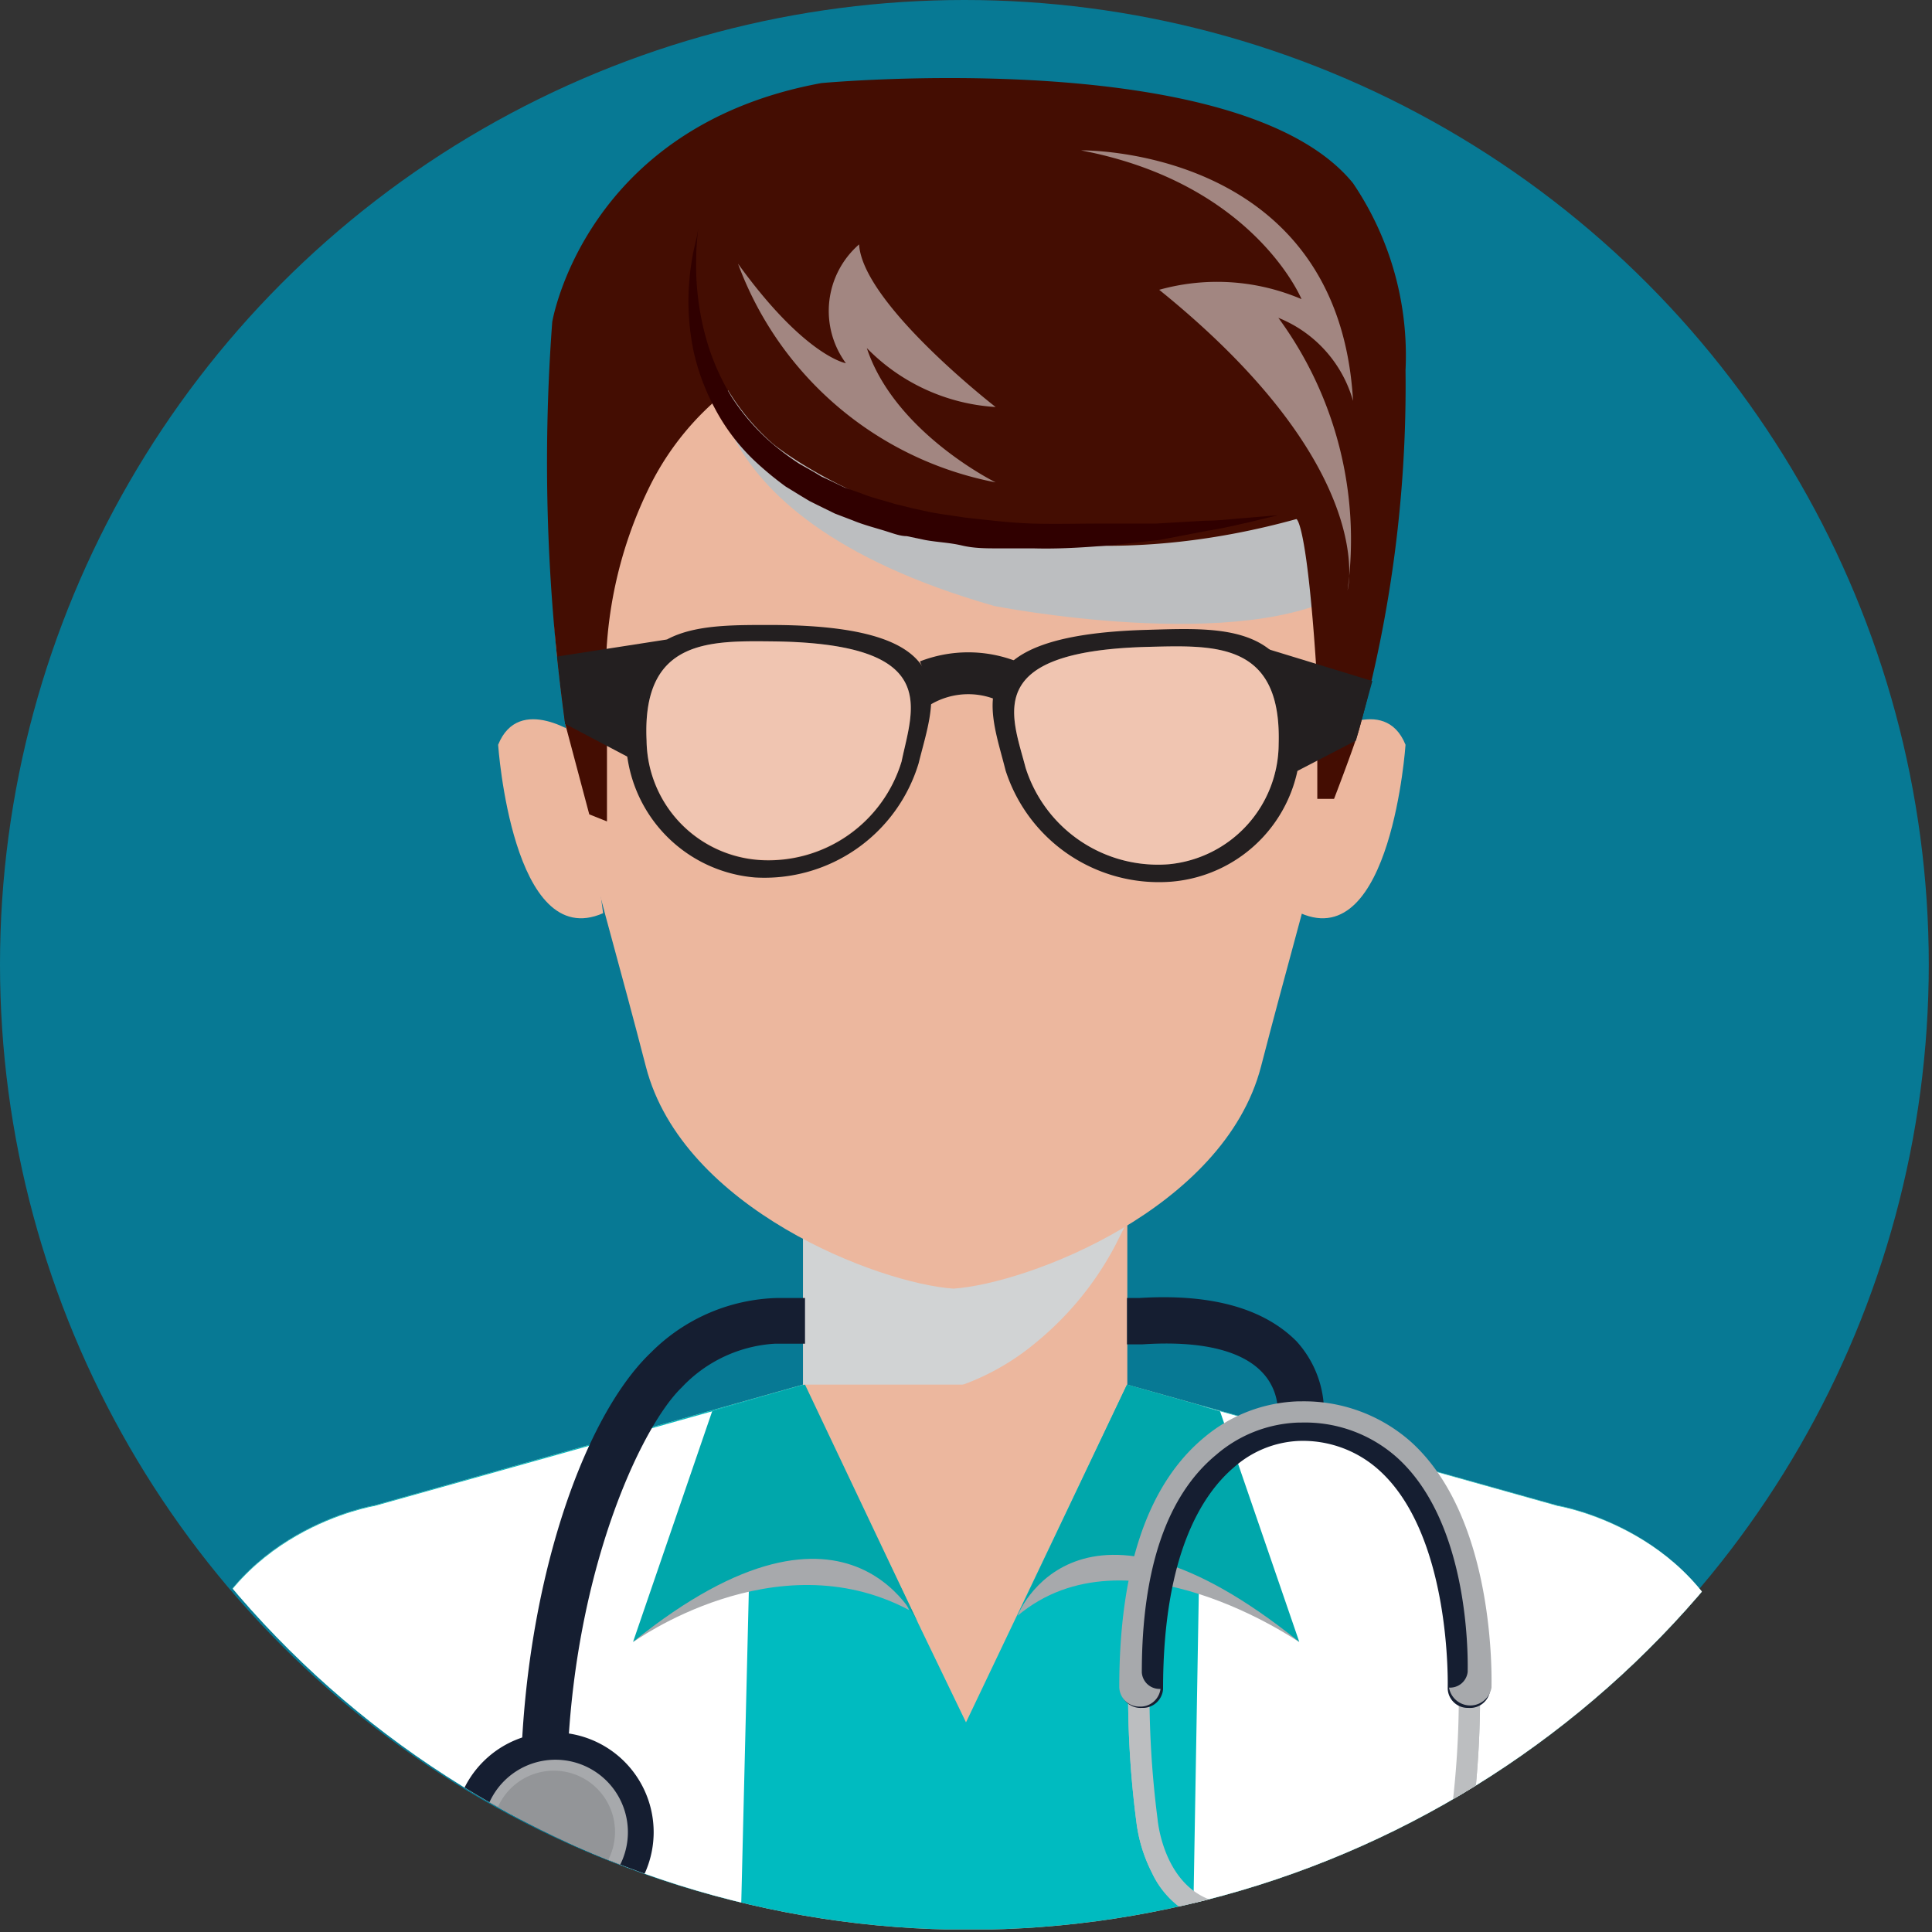<svg xmlns="http://www.w3.org/2000/svg" xmlns:xlink="http://www.w3.org/1999/xlink" viewBox="0 0 60 60"><rect x="0" y="0" width="60" height="60" fill="#333333" stroke="none"/><defs><style>.cls-1{fill:none;}.cls-2{isolation:isolate;}.cls-3{fill:#077994;}.cls-4{clip-path:url(#clip-path);}.cls-5{fill:#ecb79e;}.cls-6{fill:#d1d3d4;}.cls-11,.cls-20,.cls-6,.cls-9{mix-blend-mode:multiply;}.cls-7{fill:#00bbc0;}.cls-14,.cls-16,.cls-19,.cls-8{fill:#fff;}.cls-21,.cls-9{fill:#a7a9ac;}.cls-10{fill:#00a7ab;}.cls-11,.cls-18{fill:#bcbec0;}.cls-12{fill:#440d02;}.cls-13{fill:#300000;}.cls-14{opacity:0.5;}.cls-14,.cls-19{mix-blend-mode:soft-light;}.cls-15{fill:#231f20;}.cls-16{opacity:0.2;}.cls-17{fill:#151e31;}.cls-20{fill:#808285;}.cls-22{fill:#939598;}</style><clipPath id="clip-path"><path class="cls-1" d="M60,0V30.05c0,.43,0,.85,0,1.27a29.95,29.95,0,0,1-59.84,0c0-.42,0-.84,0-1.27V0Z"/></clipPath></defs><title>icon_hoi_dap</title><g class="cls-2"><g id="Layer_1" data-name="Layer 1"><circle class="cls-3" cx="29.95" cy="29.95" r="29.95"/><g class="cls-4"><rect class="cls-5" x="24.94" y="37.65" width="10.07" height="7.57"/><path class="cls-6" d="M27.76,43.45a7.58,7.58,0,0,0,4.44-1.78,9.79,9.79,0,0,0,2.44-3l.38-.76v-.27H24.94v5.66A15.73,15.73,0,0,0,27.76,43.45Z"/><path class="cls-5" d="M29.61,5.65C22.77,5.8,16.28,11.2,17.3,20.39c.62,5.55,1.11,6.37,2.76,12.74,1.14,4.41,7.23,6.73,9.55,6.89,2.32-.16,8.4-2.48,9.55-6.89,1.65-6.37,2.13-7.19,2.75-12.74C42.94,11.2,36.45,5.8,29.61,5.65Z"/><path class="cls-5" d="M41.1,22.86l-.71,5.5c2.82,1.24,3.26-5.23,3.26-5.23C43,21.52,41.1,22.86,41.1,22.86Z"/><path class="cls-5" d="M15.47,23.13s.44,6.47,3.26,5.23L18,22.86S16.12,21.52,15.47,23.13Z"/><path class="cls-5" d="M35,43l13.36,3.75s4.56.75,5.73,5.17l2,8H3.9l2-8c1.17-4.42,5.73-5.17,5.73-5.17L24.94,43Z"/><path class="cls-7" d="M35,43l13.36,3.75s4.56.75,5.73,5.17l2,8H3.9l2-8c1.17-4.42,5.73-5.17,5.73-5.17L24.94,43,30,53.49Z"/><path class="cls-8" d="M23,59.94H3.9l2-8c1.17-4.42,5.73-5.17,5.73-5.17l11.77-3.3Z"/><path class="cls-8" d="M37.33,43.67l11.05,3.1s4.56.75,5.73,5.17l2,8H37.05Z"/><path class="cls-9" d="M19.66,51s4.41-3.21,8.57-1c0,0-2.5-6.21-8.57,1"/><path class="cls-10" d="M28.6,50.59s-2.05-5.16-8.94.4l2.46-7.17L25,43Z"/><path class="cls-9" d="M40.35,51s-5.33-3.7-8.75-.82c0,0,2.67-6.42,8.75.82"/><path class="cls-10" d="M31.6,50.17s1.85-4.74,8.75.82l-2.46-7.16L35,43Z"/><path class="cls-11" d="M22.24,10.48s-1.45,5.46,8.64,8.34c0,0,7.77,1.53,11-.49C41.85,18.33,38.87,5.91,22.24,10.48Z"/><path class="cls-12" d="M43.65,11.5a40.18,40.18,0,0,1-1.44,11.15c-.16.55-.78,2.16-.78,2.16h-.52V21.25c-.31-5.09-.65-5.13-.65-5.13C30.18,18.91,24,13.78,24,13.78a7.2,7.2,0,0,1-1.39-1.66A8.67,8.67,0,0,0,20.23,15a13.2,13.2,0,0,0-1.38,6.93v3.58l-.55-.22-.75-2.82A58.82,58.82,0,0,1,17.15,10s1-6.07,8.36-7.42c0,0,13-1.21,16.51,3.11A9.55,9.55,0,0,1,43.65,11.5Z"/><path class="cls-13" d="M21.69,7.07a7.88,7.88,0,0,0-.07,1A8.42,8.42,0,0,0,22,10.75a7.24,7.24,0,0,0,.73,1.59A6.65,6.65,0,0,0,24,13.79a8.3,8.3,0,0,0,.82.61l.46.26.23.14.24.11.48.23.51.18c.34.14.7.22,1.05.33l.53.13.54.12c.36.07.72.11,1.08.17.73.08,1.44.17,2.14.19s1.38,0,2,0c.32,0,.64,0,.94,0l.88,0,1.54-.09c.46,0,.86-.06,1.19-.08L39.7,16l-1,.24c-.33.07-.72.17-1.18.24L36,16.77c-.57.06-1.19.14-1.84.19s-1.35.09-2.07.07c-.36,0-.73,0-1.1,0s-.74,0-1.12-.09-.76-.1-1.14-.17l-.57-.12c-.19,0-.38-.07-.57-.13-.37-.12-.75-.21-1.11-.36l-.55-.21-.53-.26-.26-.13-.25-.15-.49-.3a10.22,10.22,0,0,1-.88-.72,6.27,6.27,0,0,1-1.31-1.69,6.91,6.91,0,0,1-.67-1.79,7.76,7.76,0,0,1-.16-1.58,8,8,0,0,1,.1-1.21c.05-.33.12-.59.16-.76Z"/><path class="cls-14" d="M22.92,8.19a10.67,10.67,0,0,0,8,6.79s-3.13-1.54-4-4.17a6.11,6.11,0,0,0,4,1.83s-4.13-3.2-4.24-5.05a2.74,2.74,0,0,0-.41,3.69S25,11.07,22.92,8.19Z"/><path class="cls-14" d="M33.57,4.67s8-.14,8.45,7.78A3.93,3.93,0,0,0,39.7,9.87a11.64,11.64,0,0,1,2.15,8.46S42.87,14.55,36,9a6.67,6.67,0,0,1,4.42.29S38.94,5.69,33.57,4.67Z"/><path class="cls-15" d="M24.11,19.41c-2.41,0-4.84-.12-4.67,3.57a4.37,4.37,0,0,0,4,4.27,5,5,0,0,0,5.09-3.55C29,21.78,30.08,19.46,24.11,19.41ZM28,23.65a4.32,4.32,0,0,1-4.4,3.06A3.76,3.76,0,0,1,20.08,23c-.15-3.19,2-3.1,4-3.08C29.26,20,28.34,22,28,23.65Z"/><path class="cls-15" d="M31.23,23.93a5,5,0,0,0,5.16,3.45,4.37,4.37,0,0,0,4-4.35c.09-3.69-2.33-3.54-4.74-3.47C29.64,19.72,30.75,22,31.23,23.93Zm4.39-3.84c2.08-.05,4.18-.18,4.09,3a3.77,3.77,0,0,1-3.41,3.75,4.31,4.31,0,0,1-4.45-3C31.43,22.22,30.47,20.23,35.62,20.09Z"/><path class="cls-15" d="M28.82,21.93a2.29,2.29,0,0,1,2.5,0,1.46,1.46,0,0,1,.25-1.39,4.14,4.14,0,0,0-3,0A3.37,3.37,0,0,1,28.82,21.93Z"/><path class="cls-15" d="M20.71,19.86l-3.41.53.25,2.09,2.24,1.18A5.12,5.12,0,0,1,20.71,19.86Z"/><path class="cls-15" d="M39.35,20.15l3.27,1L42.11,23l-1.93,1A5.14,5.14,0,0,0,39.35,20.15Z"/><path class="cls-16" d="M35.62,20.09c2.08-.05,4.18-.18,4.09,3a3.77,3.77,0,0,1-3.41,3.75,4.31,4.31,0,0,1-4.45-3C31.43,22.22,30.47,20.23,35.62,20.09Z"/><path class="cls-16" d="M28,23.63a4.32,4.32,0,0,1-4.4,3.06A3.76,3.76,0,0,1,20.08,23c-.15-3.19,2-3.1,4-3.08C29.26,20,28.34,22,28,23.63Z"/><path class="cls-17" d="M25,40.31h-.85A5.74,5.74,0,0,0,20.22,42c-2.41,2.29-4.41,8.72-4,15.55h1.44c-.47-7.4,2.07-13.07,3.51-14.46a4.32,4.32,0,0,1,2.89-1.36H25Z"/><path class="cls-17" d="M40.26,41.65c-1-1-2.6-1.48-4.87-1.34H35v1.44h.48c1.79-.12,3.07.18,3.72.87a1.75,1.75,0,0,1,.48,1.3l1.43.19A3.28,3.28,0,0,0,40.26,41.65Z"/><path class="cls-18" d="M45.62,51.36a.32.32,0,0,1,.33.31,30.48,30.48,0,0,1-.24,4.9,4.73,4.73,0,0,1-.48,1.58,2.83,2.83,0,0,1-2.64,1.65.33.33,0,1,1,0-.66c2.21,0,2.45-2.53,2.46-2.64h0a29.18,29.18,0,0,0,.24-4.78.34.34,0,0,1,.32-.35Z"/><path class="cls-11" d="M42.59,59.8a2.83,2.83,0,0,0,2.64-1.65,4.73,4.73,0,0,0,.48-1.58,30.48,30.48,0,0,0,.24-4.9.32.32,0,0,0-.33-.31h0a.34.34,0,0,0-.32.35,2.07,2.07,0,0,1,0,.23h0a.29.29,0,0,1,.29.28,28.87,28.87,0,0,1-.22,4.32A4.31,4.31,0,0,1,45,57.93a2.51,2.51,0,0,1-2.33,1.46.31.31,0,0,1-.27-.18.32.32,0,0,0-.13.26A.33.33,0,0,0,42.59,59.8Z"/><path class="cls-18" d="M35.38,51.36a.33.33,0,0,0-.33.31,30.48,30.48,0,0,0,.24,4.9,4.73,4.73,0,0,0,.48,1.58,2.84,2.84,0,0,0,2.64,1.65.33.33,0,0,0,0-.66c-2.2,0-2.45-2.53-2.46-2.64h0a30.59,30.59,0,0,1-.24-4.78.33.33,0,0,0-.32-.35Z"/><path class="cls-11" d="M38.41,59.8a2.84,2.84,0,0,1-2.64-1.65,4.73,4.73,0,0,1-.48-1.58,30.48,30.48,0,0,1-.24-4.9.33.33,0,0,1,.33-.31h0a.33.33,0,0,1,.32.35,2.07,2.07,0,0,0,0,.23h0a.3.3,0,0,0-.3.28,28.87,28.87,0,0,0,.22,4.32A4.31,4.31,0,0,0,36,57.93a2.51,2.51,0,0,0,2.33,1.46.3.3,0,0,0,.27-.18.32.32,0,0,1,.13.26A.33.33,0,0,1,38.41,59.8Z"/><path class="cls-17" d="M40.27,43.59h.09a5,5,0,0,1,3.41,1.25c2.66,2.39,2.52,7.43,2.51,7.64a.63.63,0,0,1-.68.56.62.62,0,0,1-.64-.6c0-.06.13-4.76-2.14-6.79a3.53,3.53,0,0,0-2.5-.9h0a3.25,3.25,0,0,0-2,.82c-1,.85-2.2,2.73-2.2,6.89a.63.63,0,0,1-.66.58.62.62,0,0,1-.66-.58c0-3.7.89-6.31,2.65-7.76A4.77,4.77,0,0,1,40.27,43.59Z"/><path class="cls-9" d="M35.38,53a.63.63,0,0,0,.66-.55.55.55,0,0,1-.58-.51c0-3.22.78-5.5,2.31-6.76a4.12,4.12,0,0,1,2.53-1h.08a4.29,4.29,0,0,1,3,1.08c2.33,2.09,2.2,6.47,2.2,6.66a.55.55,0,0,1-.58.49.67.67,0,0,0,1.32,0c0-.21.15-5.25-2.51-7.64a5,5,0,0,0-3.41-1.25h-.09a4.77,4.77,0,0,0-2.9,1.11c-1.76,1.45-2.65,4.06-2.65,7.76A.62.62,0,0,0,35.38,53Z"/><path class="cls-17" d="M41.29,59.43a.58.58,0,0,1,.57-.57l1.06.09c.33.09.32.26.33.48h0c0,.24,0,.41-.35.5l-1,.07a.57.57,0,0,1-.57-.57Z"/><path class="cls-19" d="M42.08,59.43a.57.57,0,0,0-.54.27.55.55,0,0,0,.39.16l.63,0C42.59,59.51,42.4,59.43,42.08,59.43Z"/><path class="cls-20" d="M42.31,59.13a.7.7,0,0,1,.65.78c.29-.09.29-.26.29-.48s0-.39-.33-.48l-1.06-.09a.57.57,0,0,0-.56.46A1.29,1.29,0,0,1,42.31,59.13Z"/><path class="cls-17" d="M40,59.43a.58.58,0,0,0-.57-.57L38.39,59c-.33.09-.32.26-.33.48h0c0,.24,0,.41.36.5l1,.07a.57.57,0,0,0,.57-.57Z"/><path class="cls-19" d="M39.23,59.43a.58.58,0,0,1,.55.27.56.56,0,0,1-.4.16l-.63,0C38.73,59.51,38.91,59.43,39.23,59.43Z"/><path class="cls-20" d="M39,59.13a.7.7,0,0,0-.64.78c-.3-.09-.3-.26-.3-.48s0-.39.33-.48l1.07-.09a.59.59,0,0,1,.56.46A1.31,1.31,0,0,0,39,59.13Z"/><path class="cls-17" d="M14.1,56.9A3.1,3.1,0,1,1,17.2,60,3.1,3.1,0,0,1,14.1,56.9Z"/><path class="cls-21" d="M15,56.9a2.25,2.25,0,1,1,2.25,2.25A2.25,2.25,0,0,1,15,56.9Z"/><path class="cls-22" d="M15.3,56.9a1.9,1.9,0,1,1,1.9,1.89A1.89,1.89,0,0,1,15.3,56.9Z"/></g></g></g></svg>
